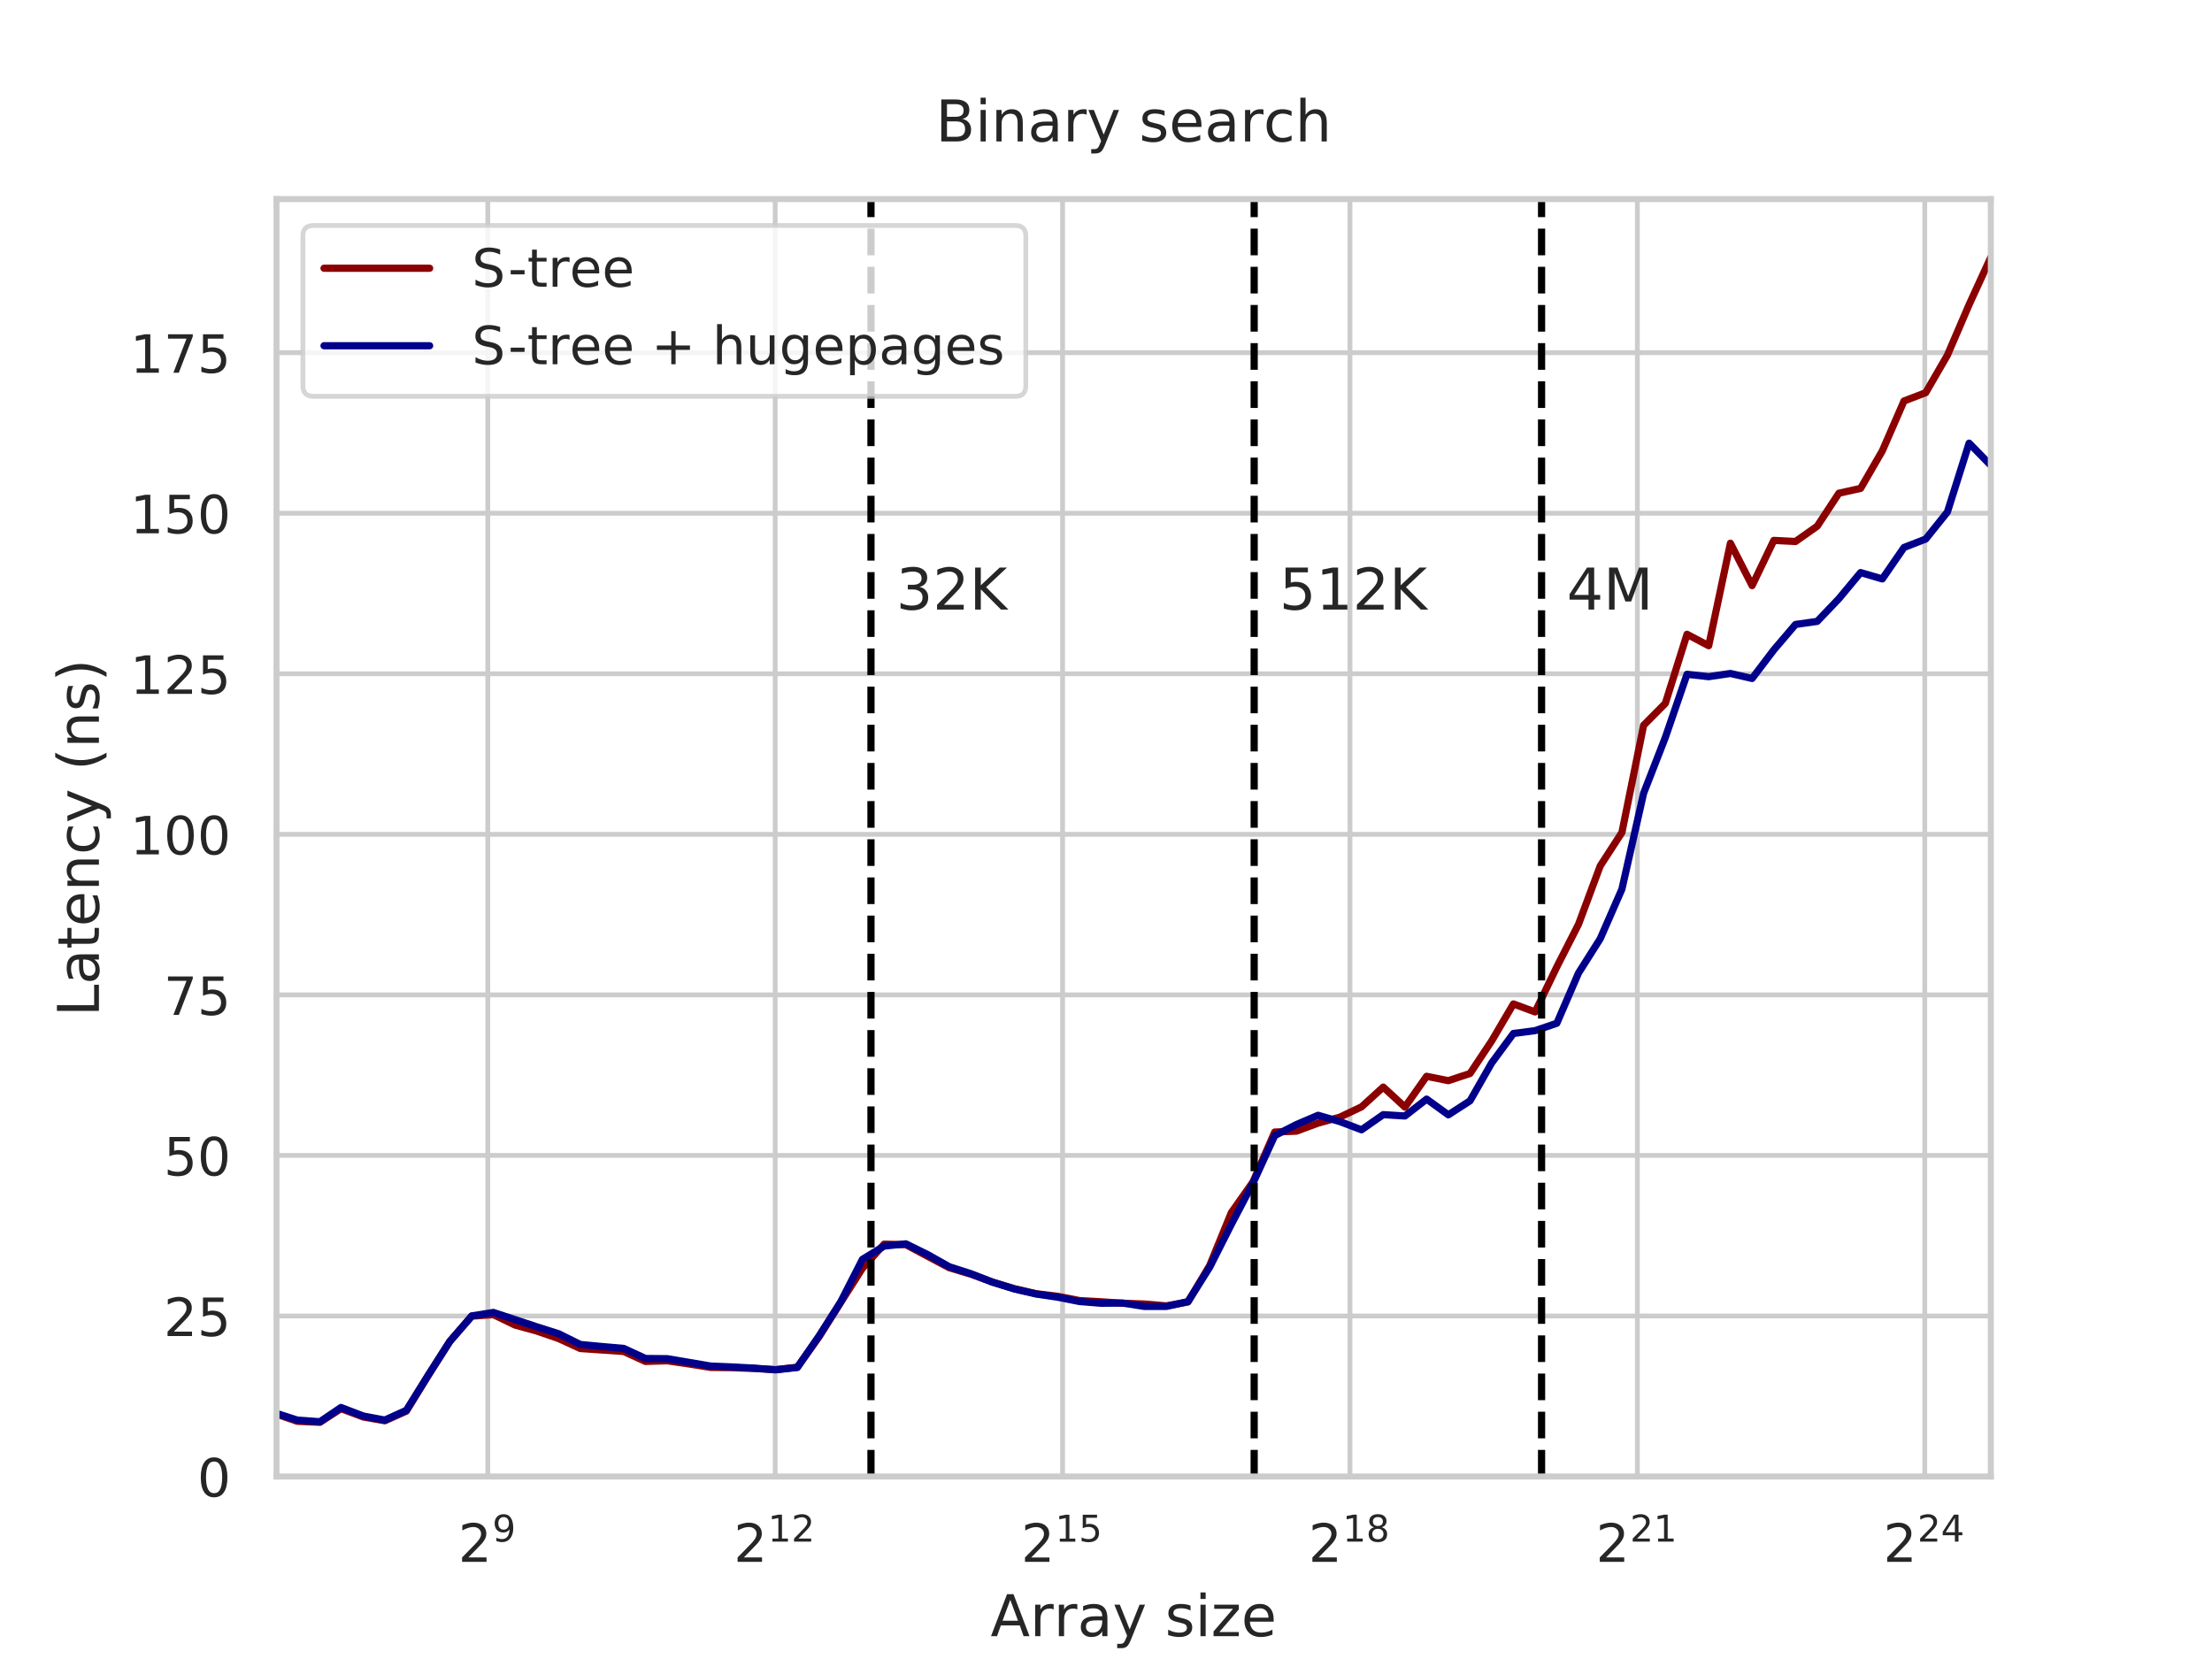<svg xmlns="http://www.w3.org/2000/svg" xmlns:xlink="http://www.w3.org/1999/xlink" width="614.4" height="460.8" version="1.1" viewBox="0 0 460.8 345.6"><defs><style type="text/css">*{stroke-linecap:butt;stroke-linejoin:round}</style></defs><g id="figure_1"><g id="patch_1"><path d="M 0 345.6 L 460.8 345.6 L 460.8 0 L 0 0 z" style="fill:#fff"/></g><g id="axes_1"><g id="patch_2"><path d="M 57.6 307.584 L 414.72 307.584 L 414.72 41.472 L 57.6 41.472 z" style="fill:#fff"/></g><g id="matplotlib.axis_1"><g id="xtick_1"><g id="line2d_1"><path d="M 101.616 307.584 L 101.616 41.472" clip-path="url(#p1b7498a1ea)" style="fill:none;stroke:#ccc;stroke-linecap:round"/></g><g id="text_1"><defs><path id="DejaVuSans-50" d="M 19.188 8.297 L 53.609 8.297 L 53.609 0 L 7.328 0 L 7.328 8.297 Q 12.938 14.109 22.625 23.891 Q 32.328 33.688 34.812 36.531 Q 39.547 41.844 41.422 45.531 Q 43.312 49.219 43.312 52.781 Q 43.312 58.594 39.234 62.25 Q 35.156 65.922 28.609 65.922 Q 23.969 65.922 18.812 64.312 Q 13.672 62.703 7.812 59.422 L 7.812 69.391 Q 13.766 71.781 18.938 73 Q 24.125 74.219 28.422 74.219 Q 39.75 74.219 46.484 68.547 Q 53.219 62.891 53.219 53.422 Q 53.219 48.922 51.531 44.891 Q 49.859 40.875 45.406 35.406 Q 44.188 33.984 37.641 27.219 Q 31.109 20.453 19.188 8.297 z"/><path id="DejaVuSans-57" d="M 10.984 1.516 L 10.984 10.5 Q 14.703 8.734 18.5 7.812 Q 22.312 6.891 25.984 6.891 Q 35.75 6.891 40.891 13.453 Q 46.047 20.016 46.781 33.406 Q 43.953 29.203 39.594 26.953 Q 35.25 24.703 29.984 24.703 Q 19.047 24.703 12.672 31.312 Q 6.297 37.938 6.297 49.422 Q 6.297 60.641 12.938 67.422 Q 19.578 74.219 30.609 74.219 Q 43.266 74.219 49.922 64.516 Q 56.594 54.828 56.594 36.375 Q 56.594 19.141 48.406 8.859 Q 40.234 -1.422 26.422 -1.422 Q 22.703 -1.422 18.891 -0.688 Q 15.094 0.047 10.984 1.516 z M 30.609 32.422 Q 37.25 32.422 41.125 36.953 Q 45.016 41.5 45.016 49.422 Q 45.016 57.281 41.125 61.844 Q 37.25 66.406 30.609 66.406 Q 23.969 66.406 20.094 61.844 Q 16.219 57.281 16.219 49.422 Q 16.219 41.5 20.094 36.953 Q 23.969 32.422 30.609 32.422 z"/></defs><g style="fill:#262626" transform="translate(95.456 325.442)scale(0.11 -0.11)"><use transform="translate(0 0.766)" xlink:href="#DejaVuSans-50"/><use transform="translate(64.58 39.047)scale(0.7)" xlink:href="#DejaVuSans-57"/></g></g></g><g id="xtick_2"><g id="line2d_2"><path d="M 161.485 307.584 L 161.485 41.472" clip-path="url(#p1b7498a1ea)" style="fill:none;stroke:#ccc;stroke-linecap:round"/></g><g id="text_2"><defs><path id="DejaVuSans-49" d="M 12.406 8.297 L 28.516 8.297 L 28.516 63.922 L 10.984 60.406 L 10.984 69.391 L 28.422 72.906 L 38.281 72.906 L 38.281 8.297 L 54.391 8.297 L 54.391 0 L 12.406 0 z"/></defs><g style="fill:#262626" transform="translate(152.85 325.442)scale(0.11 -0.11)"><use transform="translate(0 0.766)" xlink:href="#DejaVuSans-50"/><use transform="translate(64.58 39.047)scale(0.7)" xlink:href="#DejaVuSans-49"/><use transform="translate(109.116 39.047)scale(0.7)" xlink:href="#DejaVuSans-50"/></g></g></g><g id="xtick_3"><g id="line2d_3"><path d="M 221.354 307.584 L 221.354 41.472" clip-path="url(#p1b7498a1ea)" style="fill:none;stroke:#ccc;stroke-linecap:round"/></g><g id="text_3"><defs><path id="DejaVuSans-53" d="M 10.797 72.906 L 49.516 72.906 L 49.516 64.594 L 19.828 64.594 L 19.828 46.734 Q 21.969 47.469 24.109 47.828 Q 26.266 48.188 28.422 48.188 Q 40.625 48.188 47.75 41.5 Q 54.891 34.812 54.891 23.391 Q 54.891 11.625 47.562 5.094 Q 40.234 -1.422 26.906 -1.422 Q 22.312 -1.422 17.547 -0.641 Q 12.797 0.141 7.719 1.703 L 7.719 11.625 Q 12.109 9.234 16.797 8.062 Q 21.484 6.891 26.703 6.891 Q 35.156 6.891 40.078 11.328 Q 45.016 15.766 45.016 23.391 Q 45.016 31 40.078 35.438 Q 35.156 39.891 26.703 39.891 Q 22.75 39.891 18.812 39.016 Q 14.891 38.141 10.797 36.281 z"/></defs><g style="fill:#262626" transform="translate(212.719 325.442)scale(0.11 -0.11)"><use transform="translate(0 0.684)" xlink:href="#DejaVuSans-50"/><use transform="translate(64.58 38.966)scale(0.7)" xlink:href="#DejaVuSans-49"/><use transform="translate(109.116 38.966)scale(0.7)" xlink:href="#DejaVuSans-53"/></g></g></g><g id="xtick_4"><g id="line2d_4"><path d="M 281.223 307.584 L 281.223 41.472" clip-path="url(#p1b7498a1ea)" style="fill:none;stroke:#ccc;stroke-linecap:round"/></g><g id="text_4"><defs><path id="DejaVuSans-56" d="M 31.781 34.625 Q 24.75 34.625 20.719 30.859 Q 16.703 27.094 16.703 20.516 Q 16.703 13.922 20.719 10.156 Q 24.75 6.391 31.781 6.391 Q 38.812 6.391 42.859 10.172 Q 46.922 13.969 46.922 20.516 Q 46.922 27.094 42.891 30.859 Q 38.875 34.625 31.781 34.625 z M 21.922 38.812 Q 15.578 40.375 12.031 44.719 Q 8.5 49.078 8.5 55.328 Q 8.5 64.062 14.719 69.141 Q 20.953 74.219 31.781 74.219 Q 42.672 74.219 48.875 69.141 Q 55.078 64.062 55.078 55.328 Q 55.078 49.078 51.531 44.719 Q 48 40.375 41.703 38.812 Q 48.828 37.156 52.797 32.312 Q 56.781 27.484 56.781 20.516 Q 56.781 9.906 50.312 4.234 Q 43.844 -1.422 31.781 -1.422 Q 19.734 -1.422 13.25 4.234 Q 6.781 9.906 6.781 20.516 Q 6.781 27.484 10.781 32.312 Q 14.797 37.156 21.922 38.812 z M 18.312 54.391 Q 18.312 48.734 21.844 45.562 Q 25.391 42.391 31.781 42.391 Q 38.141 42.391 41.719 45.562 Q 45.312 48.734 45.312 54.391 Q 45.312 60.062 41.719 63.234 Q 38.141 66.406 31.781 66.406 Q 25.391 66.406 21.844 63.234 Q 18.312 60.062 18.312 54.391 z"/></defs><g style="fill:#262626" transform="translate(272.588 325.442)scale(0.11 -0.11)"><use transform="translate(0 0.766)" xlink:href="#DejaVuSans-50"/><use transform="translate(64.58 39.047)scale(0.7)" xlink:href="#DejaVuSans-49"/><use transform="translate(109.116 39.047)scale(0.7)" xlink:href="#DejaVuSans-56"/></g></g></g><g id="xtick_5"><g id="line2d_5"><path d="M 341.092 307.584 L 341.092 41.472" clip-path="url(#p1b7498a1ea)" style="fill:none;stroke:#ccc;stroke-linecap:round"/></g><g id="text_5"><g style="fill:#262626" transform="translate(332.457 325.442)scale(0.11 -0.11)"><use transform="translate(0 0.766)" xlink:href="#DejaVuSans-50"/><use transform="translate(64.58 39.047)scale(0.7)" xlink:href="#DejaVuSans-50"/><use transform="translate(109.116 39.047)scale(0.7)" xlink:href="#DejaVuSans-49"/></g></g></g><g id="xtick_6"><g id="line2d_6"><path d="M 400.961 307.584 L 400.961 41.472" clip-path="url(#p1b7498a1ea)" style="fill:none;stroke:#ccc;stroke-linecap:round"/></g><g id="text_6"><defs><path id="DejaVuSans-52" d="M 37.797 64.312 L 12.891 25.391 L 37.797 25.391 z M 35.203 72.906 L 47.609 72.906 L 47.609 25.391 L 58.016 25.391 L 58.016 17.188 L 47.609 17.188 L 47.609 0 L 37.797 0 L 37.797 17.188 L 4.891 17.188 L 4.891 26.703 z"/></defs><g style="fill:#262626" transform="translate(392.326 325.442)scale(0.11 -0.11)"><use transform="translate(0 0.766)" xlink:href="#DejaVuSans-50"/><use transform="translate(64.58 39.047)scale(0.7)" xlink:href="#DejaVuSans-50"/><use transform="translate(109.116 39.047)scale(0.7)" xlink:href="#DejaVuSans-52"/></g></g></g><g id="text_7"><defs><path id="DejaVuSans-65" d="M 34.188 63.188 L 20.797 26.906 L 47.609 26.906 z M 28.609 72.906 L 39.797 72.906 L 67.578 0 L 57.328 0 L 50.688 18.703 L 17.828 18.703 L 11.188 0 L 0.781 0 z"/><path id="DejaVuSans-114" d="M 41.109 46.297 Q 39.594 47.172 37.812 47.578 Q 36.031 48 33.891 48 Q 26.266 48 22.188 43.047 Q 18.109 38.094 18.109 28.812 L 18.109 0 L 9.078 0 L 9.078 54.688 L 18.109 54.688 L 18.109 46.188 Q 20.953 51.172 25.484 53.578 Q 30.031 56 36.531 56 Q 37.453 56 38.578 55.875 Q 39.703 55.766 41.062 55.516 z"/><path id="DejaVuSans-97" d="M 34.281 27.484 Q 23.391 27.484 19.188 25 Q 14.984 22.516 14.984 16.5 Q 14.984 11.719 18.141 8.906 Q 21.297 6.109 26.703 6.109 Q 34.188 6.109 38.703 11.406 Q 43.219 16.703 43.219 25.484 L 43.219 27.484 z M 52.203 31.203 L 52.203 0 L 43.219 0 L 43.219 8.297 Q 40.141 3.328 35.547 0.953 Q 30.953 -1.422 24.312 -1.422 Q 15.922 -1.422 10.953 3.297 Q 6 8.016 6 15.922 Q 6 25.141 12.172 29.828 Q 18.359 34.516 30.609 34.516 L 43.219 34.516 L 43.219 35.406 Q 43.219 41.609 39.141 45 Q 35.062 48.391 27.688 48.391 Q 23 48.391 18.547 47.266 Q 14.109 46.141 10.016 43.891 L 10.016 52.203 Q 14.938 54.109 19.578 55.047 Q 24.219 56 28.609 56 Q 40.484 56 46.344 49.844 Q 52.203 43.703 52.203 31.203 z"/><path id="DejaVuSans-121" d="M 32.172 -5.078 Q 28.375 -14.844 24.75 -17.812 Q 21.141 -20.797 15.094 -20.797 L 7.906 -20.797 L 7.906 -13.281 L 13.188 -13.281 Q 16.891 -13.281 18.938 -11.516 Q 21 -9.766 23.484 -3.219 L 25.094 0.875 L 2.984 54.688 L 12.5 54.688 L 29.594 11.922 L 46.688 54.688 L 56.203 54.688 z"/><path id="DejaVuSans-32"/><path id="DejaVuSans-115" d="M 44.281 53.078 L 44.281 44.578 Q 40.484 46.531 36.375 47.5 Q 32.281 48.484 27.875 48.484 Q 21.188 48.484 17.844 46.438 Q 14.5 44.391 14.5 40.281 Q 14.5 37.156 16.891 35.375 Q 19.281 33.594 26.516 31.984 L 29.594 31.297 Q 39.156 29.25 43.188 25.516 Q 47.219 21.781 47.219 15.094 Q 47.219 7.469 41.188 3.016 Q 35.156 -1.422 24.609 -1.422 Q 20.219 -1.422 15.453 -0.562 Q 10.688 0.297 5.422 2 L 5.422 11.281 Q 10.406 8.688 15.234 7.391 Q 20.062 6.109 24.812 6.109 Q 31.156 6.109 34.562 8.281 Q 37.984 10.453 37.984 14.406 Q 37.984 18.062 35.516 20.016 Q 33.062 21.969 24.703 23.781 L 21.578 24.516 Q 13.234 26.266 9.516 29.906 Q 5.812 33.547 5.812 39.891 Q 5.812 47.609 11.281 51.797 Q 16.75 56 26.812 56 Q 31.781 56 36.172 55.266 Q 40.578 54.547 44.281 53.078 z"/><path id="DejaVuSans-105" d="M 9.422 54.688 L 18.406 54.688 L 18.406 0 L 9.422 0 z M 9.422 75.984 L 18.406 75.984 L 18.406 64.594 L 9.422 64.594 z"/><path id="DejaVuSans-122" d="M 5.516 54.688 L 48.188 54.688 L 48.188 46.484 L 14.406 7.172 L 48.188 7.172 L 48.188 0 L 4.297 0 L 4.297 8.203 L 38.094 47.516 L 5.516 47.516 z"/><path id="DejaVuSans-101" d="M 56.203 29.594 L 56.203 25.203 L 14.891 25.203 Q 15.484 15.922 20.484 11.062 Q 25.484 6.203 34.422 6.203 Q 39.594 6.203 44.453 7.469 Q 49.312 8.734 54.109 11.281 L 54.109 2.781 Q 49.266 0.734 44.188 -0.344 Q 39.109 -1.422 33.891 -1.422 Q 20.797 -1.422 13.156 6.188 Q 5.516 13.812 5.516 26.812 Q 5.516 40.234 12.766 48.109 Q 20.016 56 32.328 56 Q 43.359 56 49.781 48.891 Q 56.203 41.797 56.203 29.594 z M 47.219 32.234 Q 47.125 39.594 43.094 43.984 Q 39.062 48.391 32.422 48.391 Q 24.906 48.391 20.391 44.141 Q 15.875 39.891 15.188 32.172 z"/></defs><g style="fill:#262626" transform="translate(206.355 340.848)scale(0.12 -0.12)"><use xlink:href="#DejaVuSans-65"/><use x="68.408" xlink:href="#DejaVuSans-114"/><use x="109.506" xlink:href="#DejaVuSans-114"/><use x="150.619" xlink:href="#DejaVuSans-97"/><use x="211.898" xlink:href="#DejaVuSans-121"/><use x="271.078" xlink:href="#DejaVuSans-32"/><use x="302.865" xlink:href="#DejaVuSans-115"/><use x="354.965" xlink:href="#DejaVuSans-105"/><use x="382.748" xlink:href="#DejaVuSans-122"/><use x="435.238" xlink:href="#DejaVuSans-101"/></g></g></g><g id="matplotlib.axis_2"><g id="ytick_1"><g id="line2d_7"><path d="M 57.6 307.584 L 414.72 307.584" clip-path="url(#p1b7498a1ea)" style="fill:none;stroke:#ccc;stroke-linecap:round"/></g><g id="text_8"><defs><path id="DejaVuSans-48" d="M 31.781 66.406 Q 24.172 66.406 20.328 58.906 Q 16.5 51.422 16.5 36.375 Q 16.5 21.391 20.328 13.891 Q 24.172 6.391 31.781 6.391 Q 39.453 6.391 43.281 13.891 Q 47.125 21.391 47.125 36.375 Q 47.125 51.422 43.281 58.906 Q 39.453 66.406 31.781 66.406 z M 31.781 74.219 Q 44.047 74.219 50.516 64.516 Q 56.984 54.828 56.984 36.375 Q 56.984 17.969 50.516 8.266 Q 44.047 -1.422 31.781 -1.422 Q 19.531 -1.422 13.062 8.266 Q 6.594 17.969 6.594 36.375 Q 6.594 54.828 13.062 64.516 Q 19.531 74.219 31.781 74.219 z"/></defs><g style="fill:#262626" transform="translate(41.101 311.763)scale(0.11 -0.11)"><use xlink:href="#DejaVuSans-48"/></g></g></g><g id="ytick_2"><g id="line2d_8"><path d="M 57.6 274.139 L 414.72 274.139" clip-path="url(#p1b7498a1ea)" style="fill:none;stroke:#ccc;stroke-linecap:round"/></g><g id="text_9"><g style="fill:#262626" transform="translate(34.102 278.319)scale(0.11 -0.11)"><use xlink:href="#DejaVuSans-50"/><use x="63.623" xlink:href="#DejaVuSans-53"/></g></g></g><g id="ytick_3"><g id="line2d_9"><path d="M 57.6 240.695 L 414.72 240.695" clip-path="url(#p1b7498a1ea)" style="fill:none;stroke:#ccc;stroke-linecap:round"/></g><g id="text_10"><g style="fill:#262626" transform="translate(34.102 244.874)scale(0.11 -0.11)"><use xlink:href="#DejaVuSans-53"/><use x="63.623" xlink:href="#DejaVuSans-48"/></g></g></g><g id="ytick_4"><g id="line2d_10"><path d="M 57.6 207.25 L 414.72 207.25" clip-path="url(#p1b7498a1ea)" style="fill:none;stroke:#ccc;stroke-linecap:round"/></g><g id="text_11"><defs><path id="DejaVuSans-55" d="M 8.203 72.906 L 55.078 72.906 L 55.078 68.703 L 28.609 0 L 18.312 0 L 43.219 64.594 L 8.203 64.594 z"/></defs><g style="fill:#262626" transform="translate(34.102 211.43)scale(0.11 -0.11)"><use xlink:href="#DejaVuSans-55"/><use x="63.623" xlink:href="#DejaVuSans-53"/></g></g></g><g id="ytick_5"><g id="line2d_11"><path d="M 57.6 173.806 L 414.72 173.806" clip-path="url(#p1b7498a1ea)" style="fill:none;stroke:#ccc;stroke-linecap:round"/></g><g id="text_12"><g style="fill:#262626" transform="translate(27.104 177.985)scale(0.11 -0.11)"><use xlink:href="#DejaVuSans-49"/><use x="63.623" xlink:href="#DejaVuSans-48"/><use x="127.246" xlink:href="#DejaVuSans-48"/></g></g></g><g id="ytick_6"><g id="line2d_12"><path d="M 57.6 140.361 L 414.72 140.361" clip-path="url(#p1b7498a1ea)" style="fill:none;stroke:#ccc;stroke-linecap:round"/></g><g id="text_13"><g style="fill:#262626" transform="translate(27.104 144.541)scale(0.11 -0.11)"><use xlink:href="#DejaVuSans-49"/><use x="63.623" xlink:href="#DejaVuSans-50"/><use x="127.246" xlink:href="#DejaVuSans-53"/></g></g></g><g id="ytick_7"><g id="line2d_13"><path d="M 57.6 106.917 L 414.72 106.917" clip-path="url(#p1b7498a1ea)" style="fill:none;stroke:#ccc;stroke-linecap:round"/></g><g id="text_14"><g style="fill:#262626" transform="translate(27.104 111.096)scale(0.11 -0.11)"><use xlink:href="#DejaVuSans-49"/><use x="63.623" xlink:href="#DejaVuSans-53"/><use x="127.246" xlink:href="#DejaVuSans-48"/></g></g></g><g id="ytick_8"><g id="line2d_14"><path d="M 57.6 73.472 L 414.72 73.472" clip-path="url(#p1b7498a1ea)" style="fill:none;stroke:#ccc;stroke-linecap:round"/></g><g id="text_15"><g style="fill:#262626" transform="translate(27.104 77.652)scale(0.11 -0.11)"><use xlink:href="#DejaVuSans-49"/><use x="63.623" xlink:href="#DejaVuSans-55"/><use x="127.246" xlink:href="#DejaVuSans-53"/></g></g></g><g id="text_16"><defs><path id="DejaVuSans-76" d="M 9.812 72.906 L 19.672 72.906 L 19.672 8.297 L 55.172 8.297 L 55.172 0 L 9.812 0 z"/><path id="DejaVuSans-116" d="M 18.312 70.219 L 18.312 54.688 L 36.812 54.688 L 36.812 47.703 L 18.312 47.703 L 18.312 18.016 Q 18.312 11.328 20.141 9.422 Q 21.969 7.516 27.594 7.516 L 36.812 7.516 L 36.812 0 L 27.594 0 Q 17.188 0 13.234 3.875 Q 9.281 7.766 9.281 18.016 L 9.281 47.703 L 2.688 47.703 L 2.688 54.688 L 9.281 54.688 L 9.281 70.219 z"/><path id="DejaVuSans-110" d="M 54.891 33.016 L 54.891 0 L 45.906 0 L 45.906 32.719 Q 45.906 40.484 42.875 44.328 Q 39.844 48.188 33.797 48.188 Q 26.516 48.188 22.312 43.547 Q 18.109 38.922 18.109 30.906 L 18.109 0 L 9.078 0 L 9.078 54.688 L 18.109 54.688 L 18.109 46.188 Q 21.344 51.125 25.703 53.562 Q 30.078 56 35.797 56 Q 45.219 56 50.047 50.172 Q 54.891 44.344 54.891 33.016 z"/><path id="DejaVuSans-99" d="M 48.781 52.594 L 48.781 44.188 Q 44.969 46.297 41.141 47.344 Q 37.312 48.391 33.406 48.391 Q 24.656 48.391 19.812 42.844 Q 14.984 37.312 14.984 27.297 Q 14.984 17.281 19.812 11.734 Q 24.656 6.203 33.406 6.203 Q 37.312 6.203 41.141 7.25 Q 44.969 8.297 48.781 10.406 L 48.781 2.094 Q 45.016 0.344 40.984 -0.531 Q 36.969 -1.422 32.422 -1.422 Q 20.062 -1.422 12.781 6.344 Q 5.516 14.109 5.516 27.297 Q 5.516 40.672 12.859 48.328 Q 20.219 56 33.016 56 Q 37.156 56 41.109 55.141 Q 45.062 54.297 48.781 52.594 z"/><path id="DejaVuSans-40" d="M 31 75.875 Q 24.469 64.656 21.281 53.656 Q 18.109 42.672 18.109 31.391 Q 18.109 20.125 21.312 9.062 Q 24.516 -2 31 -13.188 L 23.188 -13.188 Q 15.875 -1.703 12.234 9.375 Q 8.594 20.453 8.594 31.391 Q 8.594 42.281 12.203 53.312 Q 15.828 64.359 23.188 75.875 z"/><path id="DejaVuSans-41" d="M 8.016 75.875 L 15.828 75.875 Q 23.141 64.359 26.781 53.312 Q 30.422 42.281 30.422 31.391 Q 30.422 20.453 26.781 9.375 Q 23.141 -1.703 15.828 -13.188 L 8.016 -13.188 Q 14.5 -2 17.703 9.062 Q 20.906 20.125 20.906 31.391 Q 20.906 42.672 17.703 53.656 Q 14.5 64.656 8.016 75.875 z"/></defs><g style="fill:#262626" transform="translate(20.608 211.762)rotate(-90)scale(0.12 -0.12)"><use xlink:href="#DejaVuSans-76"/><use x="55.713" xlink:href="#DejaVuSans-97"/><use x="116.992" xlink:href="#DejaVuSans-116"/><use x="156.201" xlink:href="#DejaVuSans-101"/><use x="217.725" xlink:href="#DejaVuSans-110"/><use x="281.104" xlink:href="#DejaVuSans-99"/><use x="336.084" xlink:href="#DejaVuSans-121"/><use x="395.264" xlink:href="#DejaVuSans-32"/><use x="427.051" xlink:href="#DejaVuSans-40"/><use x="466.064" xlink:href="#DejaVuSans-110"/><use x="529.443" xlink:href="#DejaVuSans-115"/><use x="581.543" xlink:href="#DejaVuSans-41"/></g></g></g><g id="line2d_15"><path d="M 57.6 294.581 L 61.927 296.079 L 66.65 296.293 L 71.034 293.444 L 75.681 295.183 L 80.159 295.972 L 84.648 293.965 L 89.23 286.514 L 93.705 279.424 L 98.281 274.18 L 102.773 273.859 L 107.311 276.039 L 111.828 277.283 L 116.379 278.848 L 120.889 280.922 L 125.409 281.23 L 129.932 281.537 L 134.457 283.611 L 138.972 283.477 L 143.498 284.133 L 148.02 284.855 L 152.538 284.909 L 157.056 285.083 L 161.583 285.323 L 166.099 284.815 L 170.623 278.487 L 175.141 271.317 L 179.662 264.2 L 184.185 259.183 L 188.705 259.29 L 193.225 261.698 L 197.745 264.093 L 202.265 265.444 L 206.786 267.103 L 211.307 268.454 L 215.826 269.497 L 220.347 270.046 L 224.867 270.929 L 229.388 271.183 L 233.908 271.491 L 238.428 271.651 L 242.948 272.039 L 247.469 271.223 L 251.989 263.651 L 256.51 252.615 L 261.03 246.193 L 265.55 235.825 L 270.071 235.638 L 274.591 233.966 L 279.111 232.722 L 283.631 230.581 L 288.152 226.461 L 292.672 230.621 L 297.192 224.214 L 301.713 225.123 L 306.233 223.625 L 310.753 216.829 L 315.274 209.137 L 319.794 210.809 L 324.314 201.418 L 328.834 192.548 L 333.355 180.388 L 337.875 173.418 L 342.395 151.09 L 346.916 146.529 L 351.436 132.134 L 355.956 134.515 L 360.476 113.164 L 364.997 121.994 L 369.517 112.576 L 374.037 112.803 L 378.558 109.619 L 383.078 102.743 L 387.598 101.74 L 392.119 93.927 L 396.639 83.532 L 401.159 81.807 L 405.679 73.994 L 410.2 63.466 L 414.72 53.606" clip-path="url(#p1b7498a1ea)" style="fill:none;stroke:#8b0000;stroke-linecap:round;stroke-width:1.5"/></g><g id="line2d_16"><path d="M 57.6 294.434 L 61.927 295.825 L 66.65 296.173 L 71.034 293.203 L 75.681 294.982 L 80.159 295.825 L 84.648 293.791 L 89.23 286.42 L 93.705 279.45 L 98.281 274.126 L 102.773 273.404 L 107.311 274.902 L 111.828 276.4 L 116.379 277.845 L 120.889 280.079 L 125.409 280.507 L 129.932 280.895 L 134.457 282.996 L 138.972 283.036 L 143.498 283.798 L 148.02 284.574 L 152.538 284.761 L 157.056 285.002 L 161.583 285.363 L 166.099 284.868 L 170.623 278.3 L 175.141 271.196 L 179.662 262.34 L 184.185 259.584 L 188.705 259.116 L 193.225 261.337 L 197.745 263.879 L 202.265 265.337 L 206.786 267.103 L 211.307 268.521 L 215.826 269.564 L 220.347 270.233 L 224.867 271.129 L 229.388 271.491 L 233.908 271.451 L 238.428 272.16 L 242.948 272.16 L 247.469 271.156 L 251.989 263.999 L 256.51 255.049 L 261.03 246.434 L 265.55 236.561 L 270.071 234.26 L 274.591 232.334 L 279.111 233.645 L 283.631 235.357 L 288.152 232.2 L 292.672 232.481 L 297.192 228.963 L 301.713 232.24 L 306.233 229.324 L 310.753 221.418 L 315.274 215.291 L 319.794 214.702 L 324.314 213.163 L 328.834 202.702 L 333.355 195.558 L 337.875 185.217 L 342.395 165.244 L 346.916 153.632 L 351.436 140.468 L 355.956 140.963 L 360.476 140.295 L 364.997 141.338 L 369.517 135.385 L 374.037 130.087 L 378.558 129.445 L 383.078 124.709 L 387.598 119.278 L 392.119 120.602 L 396.639 114.047 L 401.159 112.295 L 405.679 106.663 L 410.2 92.322 L 414.72 96.937" clip-path="url(#p1b7498a1ea)" style="fill:none;stroke:#00008b;stroke-linecap:round;stroke-width:1.5"/></g><g id="line2d_17"><path d="M 181.441 307.584 L 181.441 41.472" clip-path="url(#p1b7498a1ea)" style="fill:none;stroke:#000;stroke-dasharray:5.55,2.4;stroke-dashoffset:0;stroke-width:1.5"/></g><g id="line2d_18"><path d="M 261.267 307.584 L 261.267 41.472" clip-path="url(#p1b7498a1ea)" style="fill:none;stroke:#000;stroke-dasharray:5.55,2.4;stroke-dashoffset:0;stroke-width:1.5"/></g><g id="line2d_19"><path d="M 321.136 307.584 L 321.136 41.472" clip-path="url(#p1b7498a1ea)" style="fill:none;stroke:#000;stroke-dasharray:5.55,2.4;stroke-dashoffset:0;stroke-width:1.5"/></g><g id="patch_3"><path d="M 57.6 307.584 L 57.6 41.472" style="fill:none;stroke:#ccc;stroke-linecap:square;stroke-linejoin:miter;stroke-width:1.25"/></g><g id="patch_4"><path d="M 414.72 307.584 L 414.72 41.472" style="fill:none;stroke:#ccc;stroke-linecap:square;stroke-linejoin:miter;stroke-width:1.25"/></g><g id="patch_5"><path d="M 57.6 307.584 L 414.72 307.584" style="fill:none;stroke:#ccc;stroke-linecap:square;stroke-linejoin:miter;stroke-width:1.25"/></g><g id="patch_6"><path d="M 57.6 41.472 L 414.72 41.472" style="fill:none;stroke:#ccc;stroke-linecap:square;stroke-linejoin:miter;stroke-width:1.25"/></g><g id="text_17"><defs><path id="DejaVuSans-51" d="M 40.578 39.312 Q 47.656 37.797 51.625 33 Q 55.609 28.219 55.609 21.188 Q 55.609 10.406 48.188 4.484 Q 40.766 -1.422 27.094 -1.422 Q 22.516 -1.422 17.656 -0.516 Q 12.797 0.391 7.625 2.203 L 7.625 11.719 Q 11.719 9.328 16.594 8.109 Q 21.484 6.891 26.812 6.891 Q 36.078 6.891 40.938 10.547 Q 45.797 14.203 45.797 21.188 Q 45.797 27.641 41.281 31.266 Q 36.766 34.906 28.719 34.906 L 20.219 34.906 L 20.219 43.016 L 29.109 43.016 Q 36.375 43.016 40.234 45.922 Q 44.094 48.828 44.094 54.297 Q 44.094 59.906 40.109 62.906 Q 36.141 65.922 28.719 65.922 Q 24.656 65.922 20.016 65.031 Q 15.375 64.156 9.812 62.312 L 9.812 71.094 Q 15.438 72.656 20.344 73.438 Q 25.25 74.219 29.594 74.219 Q 40.828 74.219 47.359 69.109 Q 53.906 64.016 53.906 55.328 Q 53.906 49.266 50.438 45.094 Q 46.969 40.922 40.578 39.312 z"/><path id="DejaVuSans-75" d="M 9.812 72.906 L 19.672 72.906 L 19.672 42.094 L 52.391 72.906 L 65.094 72.906 L 28.906 38.922 L 67.672 0 L 54.688 0 L 19.672 35.109 L 19.672 0 L 9.812 0 z"/></defs><g style="fill:#262626" transform="translate(186.69 126.984)scale(0.12 -0.12)"><use xlink:href="#DejaVuSans-51"/><use x="63.623" xlink:href="#DejaVuSans-50"/><use x="127.246" xlink:href="#DejaVuSans-75"/></g></g><g id="text_18"><g style="fill:#262626" transform="translate(266.516 126.984)scale(0.12 -0.12)"><use xlink:href="#DejaVuSans-53"/><use x="63.623" xlink:href="#DejaVuSans-49"/><use x="127.246" xlink:href="#DejaVuSans-50"/><use x="190.869" xlink:href="#DejaVuSans-75"/></g></g><g id="text_19"><defs><path id="DejaVuSans-77" d="M 9.812 72.906 L 24.516 72.906 L 43.109 23.297 L 61.812 72.906 L 76.516 72.906 L 76.516 0 L 66.891 0 L 66.891 64.016 L 48.094 14.016 L 38.188 14.016 L 19.391 64.016 L 19.391 0 L 9.812 0 z"/></defs><g style="fill:#262626" transform="translate(326.385 126.984)scale(0.12 -0.12)"><use xlink:href="#DejaVuSans-52"/><use x="63.623" xlink:href="#DejaVuSans-77"/></g></g><g id="text_20"><defs><path id="DejaVuSans-66" d="M 19.672 34.812 L 19.672 8.109 L 35.5 8.109 Q 43.453 8.109 47.281 11.406 Q 51.125 14.703 51.125 21.484 Q 51.125 28.328 47.281 31.562 Q 43.453 34.812 35.5 34.812 z M 19.672 64.797 L 19.672 42.828 L 34.281 42.828 Q 41.5 42.828 45.031 45.531 Q 48.578 48.25 48.578 53.812 Q 48.578 59.328 45.031 62.062 Q 41.5 64.797 34.281 64.797 z M 9.812 72.906 L 35.016 72.906 Q 46.297 72.906 52.391 68.219 Q 58.5 63.531 58.5 54.891 Q 58.5 48.188 55.375 44.234 Q 52.25 40.281 46.188 39.312 Q 53.469 37.75 57.5 32.781 Q 61.531 27.828 61.531 20.406 Q 61.531 10.641 54.891 5.312 Q 48.25 0 35.984 0 L 9.812 0 z"/><path id="DejaVuSans-104" d="M 54.891 33.016 L 54.891 0 L 45.906 0 L 45.906 32.719 Q 45.906 40.484 42.875 44.328 Q 39.844 48.188 33.797 48.188 Q 26.516 48.188 22.312 43.547 Q 18.109 38.922 18.109 30.906 L 18.109 0 L 9.078 0 L 9.078 75.984 L 18.109 75.984 L 18.109 46.188 Q 21.344 51.125 25.703 53.562 Q 30.078 56 35.797 56 Q 45.219 56 50.047 50.172 Q 54.891 44.344 54.891 33.016 z"/></defs><g style="fill:#262626" transform="translate(194.912 29.472)scale(0.12 -0.12)"><use xlink:href="#DejaVuSans-66"/><use x="68.604" xlink:href="#DejaVuSans-105"/><use x="96.387" xlink:href="#DejaVuSans-110"/><use x="159.766" xlink:href="#DejaVuSans-97"/><use x="221.045" xlink:href="#DejaVuSans-114"/><use x="262.158" xlink:href="#DejaVuSans-121"/><use x="321.338" xlink:href="#DejaVuSans-32"/><use x="353.125" xlink:href="#DejaVuSans-115"/><use x="405.225" xlink:href="#DejaVuSans-101"/><use x="466.748" xlink:href="#DejaVuSans-97"/><use x="528.027" xlink:href="#DejaVuSans-114"/><use x="569.109" xlink:href="#DejaVuSans-99"/><use x="624.09" xlink:href="#DejaVuSans-104"/></g></g><g id="legend_1"><g id="patch_7"><path d="M 65.3 82.564 L 211.493 82.564 Q 213.693 82.564 213.693 80.364 L 213.693 49.172 Q 213.693 46.972 211.493 46.972 L 65.3 46.972 Q 63.1 46.972 63.1 49.172 L 63.1 80.364 Q 63.1 82.564 65.3 82.564 z" style="fill:#fff;opacity:.8;stroke:#ccc;stroke-linejoin:miter"/></g><g id="line2d_20"><path d="M 67.5 55.88 L 89.5 55.88" style="fill:none;stroke:#8b0000;stroke-linecap:round;stroke-width:1.5"/></g><g id="text_21"><defs><path id="DejaVuSans-45" d="M 4.891 31.391 L 31.203 31.391 L 31.203 23.391 L 4.891 23.391 z"/><path id="DejaVuSans-83" d="M 53.516 70.516 L 53.516 60.891 Q 47.906 63.578 42.922 64.891 Q 37.938 66.219 33.297 66.219 Q 25.25 66.219 20.875 63.094 Q 16.5 59.969 16.5 54.203 Q 16.5 49.359 19.406 46.891 Q 22.312 44.438 30.422 42.922 L 36.375 41.703 Q 47.406 39.594 52.656 34.297 Q 57.906 29 57.906 20.125 Q 57.906 9.516 50.797 4.047 Q 43.703 -1.422 29.984 -1.422 Q 24.812 -1.422 18.969 -0.25 Q 13.141 0.922 6.891 3.219 L 6.891 13.375 Q 12.891 10.016 18.656 8.297 Q 24.422 6.594 29.984 6.594 Q 38.422 6.594 43.016 9.906 Q 47.609 13.234 47.609 19.391 Q 47.609 24.75 44.312 27.781 Q 41.016 30.812 33.5 32.328 L 27.484 33.5 Q 16.453 35.688 11.516 40.375 Q 6.594 45.062 6.594 53.422 Q 6.594 63.094 13.406 68.656 Q 20.219 74.219 32.172 74.219 Q 37.312 74.219 42.625 73.281 Q 47.953 72.359 53.516 70.516 z"/></defs><g style="fill:#262626" transform="translate(98.3 59.73)scale(0.11 -0.11)"><use xlink:href="#DejaVuSans-83"/><use x="68.604" xlink:href="#DejaVuSans-45"/><use x="104.688" xlink:href="#DejaVuSans-116"/><use x="143.896" xlink:href="#DejaVuSans-114"/><use x="184.979" xlink:href="#DejaVuSans-101"/><use x="246.502" xlink:href="#DejaVuSans-101"/></g></g><g id="line2d_22"><path d="M 67.5 72.026 L 89.5 72.026" style="fill:none;stroke:#00008b;stroke-linecap:round;stroke-width:1.5"/></g><g id="text_22"><defs><path id="DejaVuSans-43" d="M 46 62.703 L 46 35.5 L 73.188 35.5 L 73.188 27.203 L 46 27.203 L 46 0 L 37.797 0 L 37.797 27.203 L 10.594 27.203 L 10.594 35.5 L 37.797 35.5 L 37.797 62.703 z"/><path id="DejaVuSans-117" d="M 8.5 21.578 L 8.5 54.688 L 17.484 54.688 L 17.484 21.922 Q 17.484 14.156 20.5 10.266 Q 23.531 6.391 29.594 6.391 Q 36.859 6.391 41.078 11.031 Q 45.312 15.672 45.312 23.688 L 45.312 54.688 L 54.297 54.688 L 54.297 0 L 45.312 0 L 45.312 8.406 Q 42.047 3.422 37.719 1 Q 33.406 -1.422 27.688 -1.422 Q 18.266 -1.422 13.375 4.438 Q 8.5 10.297 8.5 21.578 z M 31.109 56 z"/><path id="DejaVuSans-103" d="M 45.406 27.984 Q 45.406 37.75 41.375 43.109 Q 37.359 48.484 30.078 48.484 Q 22.859 48.484 18.828 43.109 Q 14.797 37.75 14.797 27.984 Q 14.797 18.266 18.828 12.891 Q 22.859 7.516 30.078 7.516 Q 37.359 7.516 41.375 12.891 Q 45.406 18.266 45.406 27.984 z M 54.391 6.781 Q 54.391 -7.172 48.188 -13.984 Q 42 -20.797 29.203 -20.797 Q 24.469 -20.797 20.266 -20.094 Q 16.062 -19.391 12.109 -17.922 L 12.109 -9.188 Q 16.062 -11.328 19.922 -12.344 Q 23.781 -13.375 27.781 -13.375 Q 36.625 -13.375 41.016 -8.766 Q 45.406 -4.156 45.406 5.172 L 45.406 9.625 Q 42.625 4.781 38.281 2.391 Q 33.938 0 27.875 0 Q 17.828 0 11.672 7.656 Q 5.516 15.328 5.516 27.984 Q 5.516 40.672 11.672 48.328 Q 17.828 56 27.875 56 Q 33.938 56 38.281 53.609 Q 42.625 51.219 45.406 46.391 L 45.406 54.688 L 54.391 54.688 z"/><path id="DejaVuSans-112" d="M 18.109 8.203 L 18.109 -20.797 L 9.078 -20.797 L 9.078 54.688 L 18.109 54.688 L 18.109 46.391 Q 20.953 51.266 25.266 53.625 Q 29.594 56 35.594 56 Q 45.562 56 51.781 48.094 Q 58.016 40.188 58.016 27.297 Q 58.016 14.406 51.781 6.484 Q 45.562 -1.422 35.594 -1.422 Q 29.594 -1.422 25.266 0.953 Q 20.953 3.328 18.109 8.203 z M 48.688 27.297 Q 48.688 37.203 44.609 42.844 Q 40.531 48.484 33.406 48.484 Q 26.266 48.484 22.188 42.844 Q 18.109 37.203 18.109 27.297 Q 18.109 17.391 22.188 11.75 Q 26.266 6.109 33.406 6.109 Q 40.531 6.109 44.609 11.75 Q 48.688 17.391 48.688 27.297 z"/></defs><g style="fill:#262626" transform="translate(98.3 75.876)scale(0.11 -0.11)"><use xlink:href="#DejaVuSans-83"/><use x="68.604" xlink:href="#DejaVuSans-45"/><use x="104.688" xlink:href="#DejaVuSans-116"/><use x="143.896" xlink:href="#DejaVuSans-114"/><use x="184.979" xlink:href="#DejaVuSans-101"/><use x="246.502" xlink:href="#DejaVuSans-101"/><use x="308.025" xlink:href="#DejaVuSans-32"/><use x="339.813" xlink:href="#DejaVuSans-43"/><use x="423.602" xlink:href="#DejaVuSans-32"/><use x="455.389" xlink:href="#DejaVuSans-104"/><use x="518.768" xlink:href="#DejaVuSans-117"/><use x="582.146" xlink:href="#DejaVuSans-103"/><use x="645.623" xlink:href="#DejaVuSans-101"/><use x="707.146" xlink:href="#DejaVuSans-112"/><use x="770.623" xlink:href="#DejaVuSans-97"/><use x="831.902" xlink:href="#DejaVuSans-103"/><use x="895.379" xlink:href="#DejaVuSans-101"/><use x="956.902" xlink:href="#DejaVuSans-115"/></g></g></g></g></g><defs><clipPath id="p1b7498a1ea"><rect width="357.12" height="266.112" x="57.6" y="41.472"/></clipPath></defs></svg>